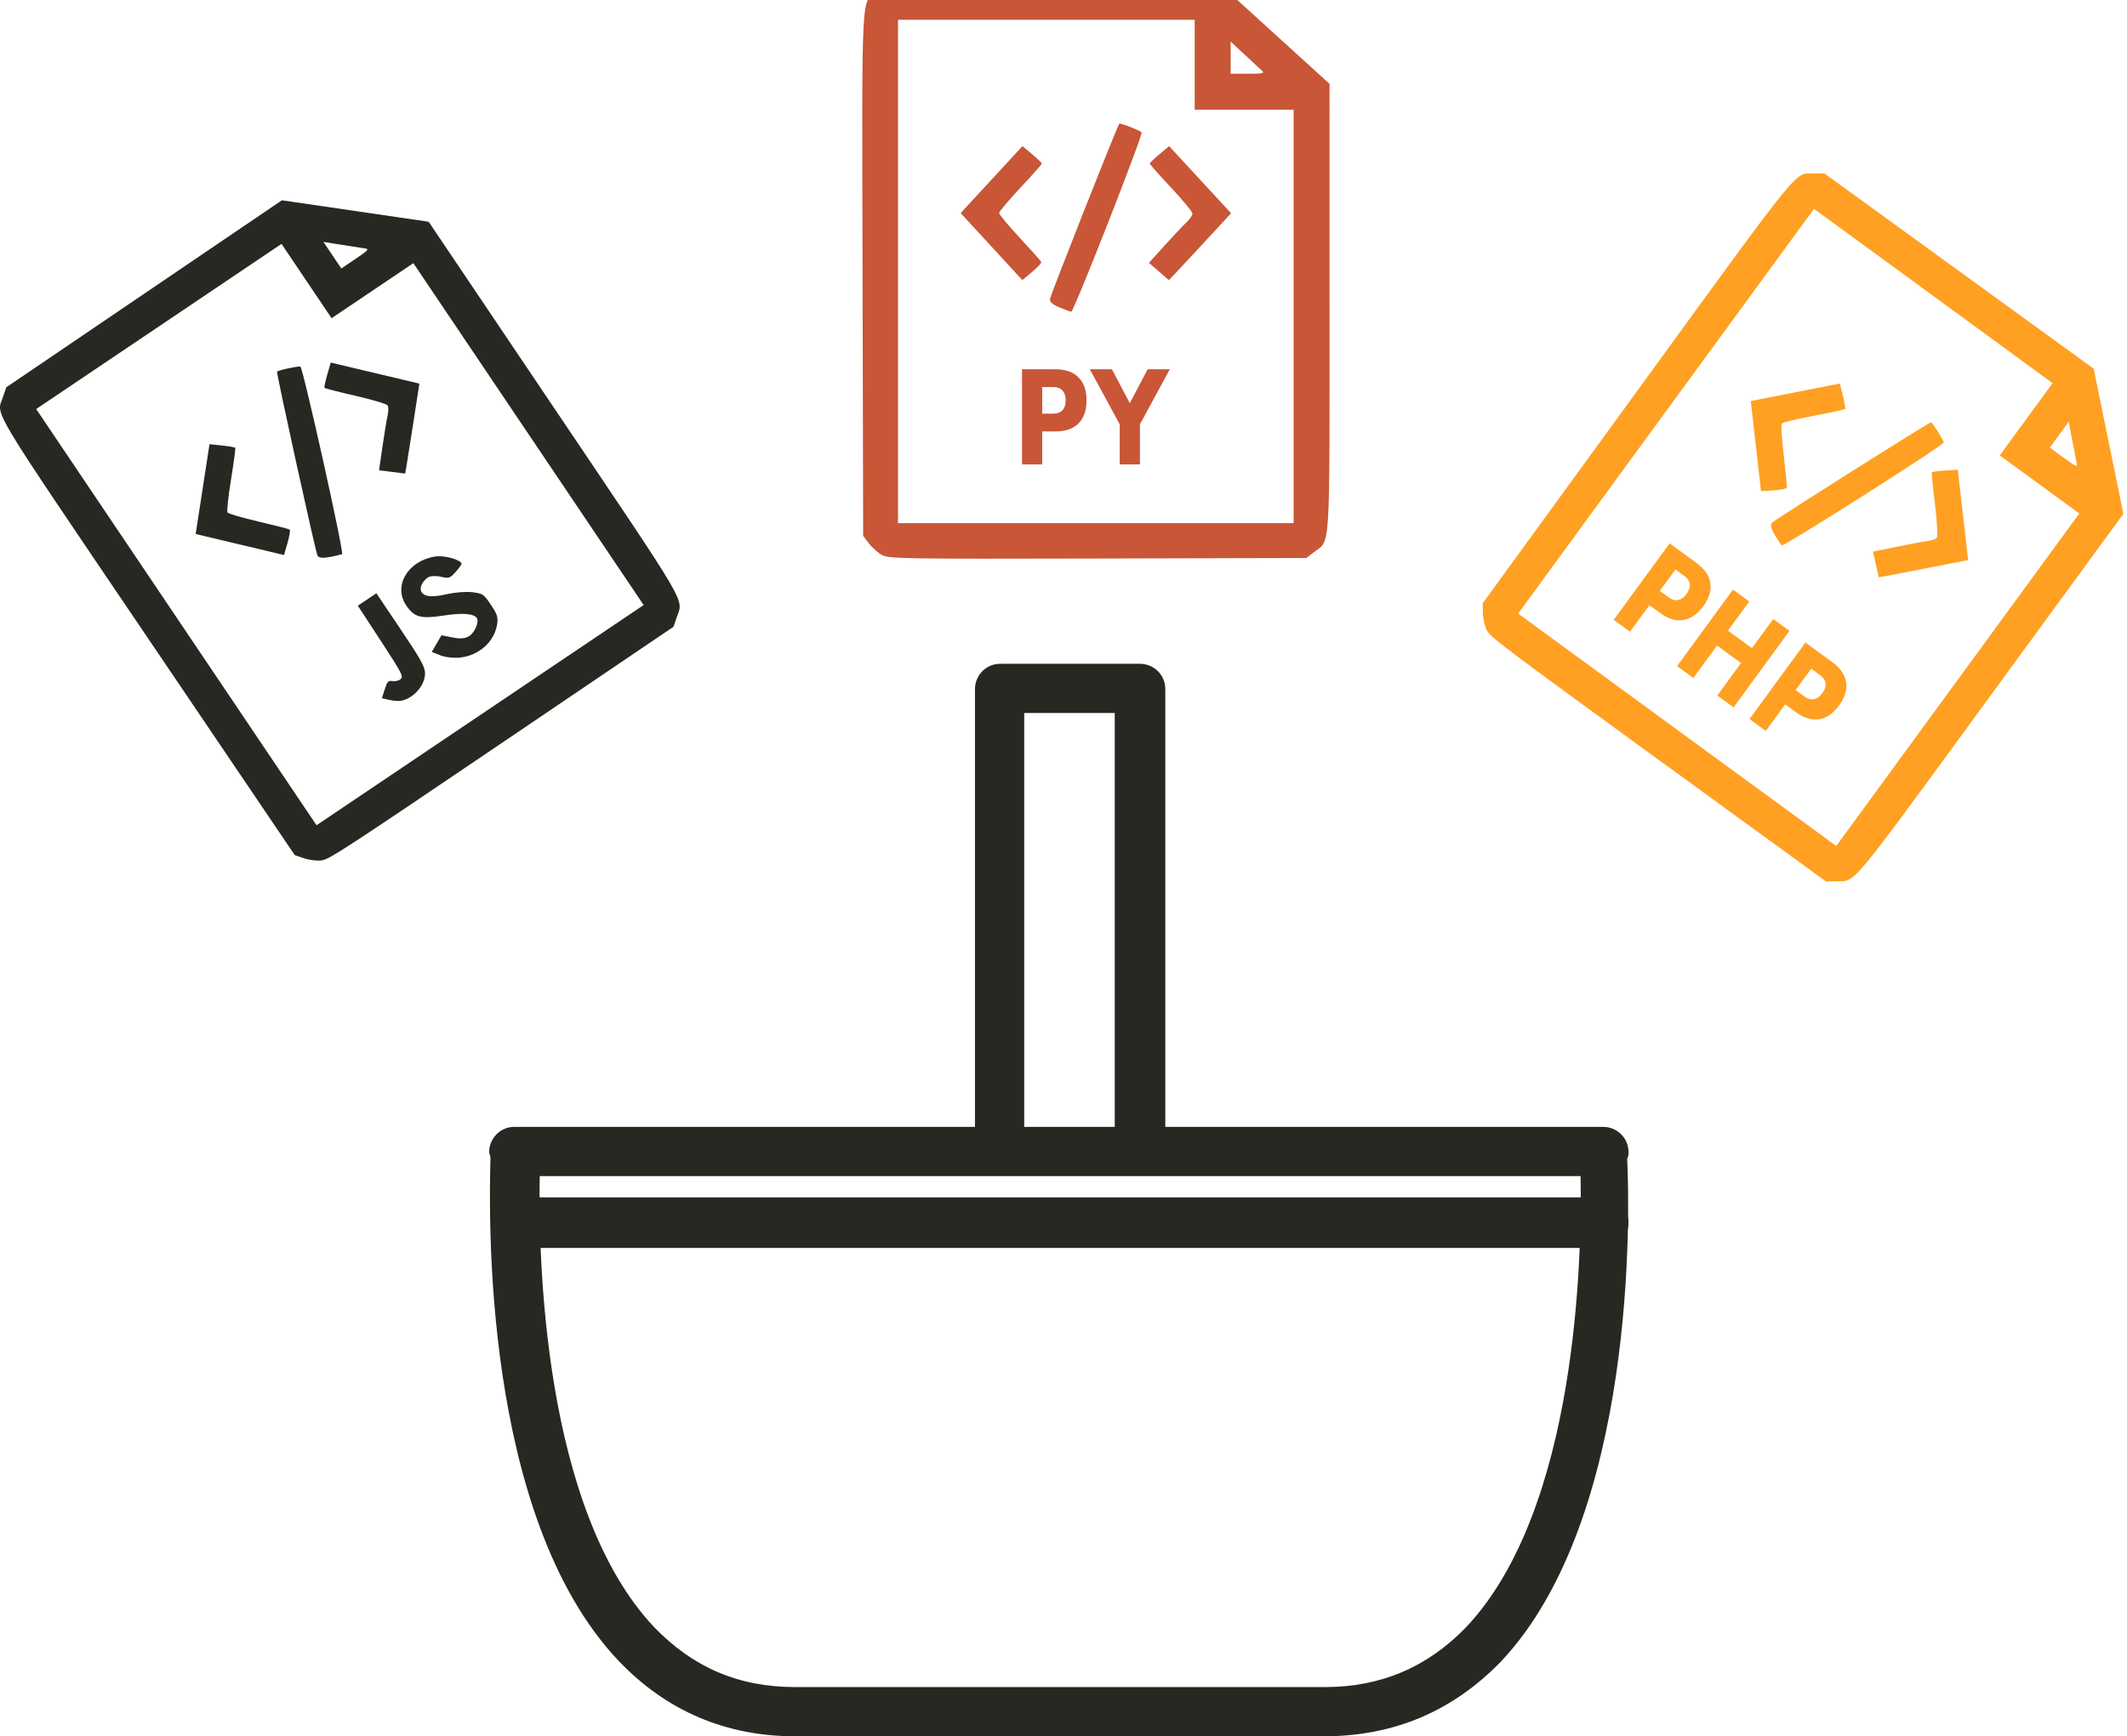 <?xml version="1.0" encoding="UTF-8" standalone="no"?>
<!-- Created with Inkscape (http://www.inkscape.org/) -->

<svg
   xmlns:dc="http://purl.org/dc/elements/1.1/"
   xmlns:cc="http://creativecommons.org/ns#"
   xmlns:rdf="http://www.w3.org/1999/02/22-rdf-syntax-ns#"
   xmlns:svg="http://www.w3.org/2000/svg"
   xmlns="http://www.w3.org/2000/svg"
   xmlns:sodipodi="http://sodipodi.sourceforge.net/DTD/sodipodi-0.dtd"
   xmlns:inkscape="http://www.inkscape.org/namespaces/inkscape"
   width="32.381mm"
   height="26.439mm"
   viewBox="0 0 114.737 93.681"
   id="svg4937"
   version="1.1"
   inkscape:version="0.91 r13725"
   sodipodi:docname="lang-basket.svg">
  <defs
     id="defs4939" />
  <sodipodi:namedview
     id="base"
     pagecolor="#ffffff"
     bordercolor="#666666"
     borderopacity="1.0"
     inkscape:pageopacity="0.0"
     inkscape:pageshadow="2"
     inkscape:zoom="0.98994949"
     inkscape:cx="12.857672"
     inkscape:cy="105.52264"
     inkscape:document-units="px"
     inkscape:current-layer="layer1"
     showgrid="false"
     fit-margin-top="0"
     fit-margin-left="0"
     fit-margin-right="0"
     fit-margin-bottom="0"
     inkscape:window-width="1920"
     inkscape:window-height="1016"
     inkscape:window-x="0"
     inkscape:window-y="27"
     inkscape:window-maximized="1" />
  <g
     inkscape:label="Capa 1"
     inkscape:groupmode="layer"
     id="layer1"
     transform="translate(-78.339,-545.581)">
    <g
       id="g5560">
      <path
         style="fill:#272822;fill-opacity:1"
         d="m 95.696,592.006 c -0.244,0.032 -0.671,-0.018 -0.95,-0.112 l -0.506,-0.171 -7.884,-11.653 C 77.57,567.086 78.146,568.046 78.505,566.987 l 0.172,-0.508 7.434,-5.046 7.434,-5.046 3.959,0.579 3.959,0.579 6.707,9.961 c 7.465,11.087 7.027,10.338 6.673,11.384 l -0.172,0.508 -9.266,6.274 c -8.427,5.705 -9.306,6.279 -9.71,6.333 z m 11.152,-23.002 -6.211,-9.224 -2.206,1.485 -2.206,1.485 -1.35,-2.005 -1.35,-2.005 -6.617,4.456 -6.617,4.456 7.561,11.229 7.561,11.229 8.823,-5.941 8.823,-5.941 -6.211,-9.224 z m -6.853,14.384 c -0.14,0.031 -0.436,0.01 -0.656,-0.041 l -0.4,-0.094 0.156,-0.48 c 0.141,-0.435 0.181,-0.476 0.43,-0.44 0.151,0.022 0.346,-0.031 0.434,-0.118 0.146,-0.145 0.059,-0.312 -1.078,-2.055 l -1.238,-1.897 0.499,-0.336 0.499,-0.336 1.286,1.91 c 1.035,1.538 1.295,1.99 1.333,2.319 0.074,0.642 -0.557,1.425 -1.266,1.569 z m 3.157,-2.325 c -0.329,0.036 -0.806,-0.019 -1.06,-0.121 l -0.461,-0.186 0.261,-0.448 0.261,-0.448 0.604,0.118 c 0.434,0.085 0.692,0.059 0.915,-0.091 0.285,-0.192 0.519,-0.766 0.389,-0.958 -0.162,-0.241 -0.782,-0.29 -1.752,-0.139 -1.269,0.197 -1.623,0.104 -2.06,-0.545 -0.706,-1.049 0.076,-2.386 1.54,-2.632 0.469,-0.079 1.287,0.125 1.448,0.361 0.024,0.035 -0.113,0.237 -0.303,0.449 -0.327,0.366 -0.371,0.381 -0.819,0.277 -0.26,-0.06 -0.571,-0.043 -0.69,0.037 -0.321,0.216 -0.482,0.59 -0.343,0.796 0.175,0.26 0.588,0.288 1.414,0.097 0.398,-0.088 0.99,-0.135 1.318,-0.095 0.567,0.068 0.617,0.102 1.004,0.677 0.341,0.506 0.396,0.677 0.34,1.045 -0.146,0.948 -0.975,1.694 -2.004,1.805 z m -6.997,-5.434 c -0.404,0.079 -0.61,0.061 -0.691,-0.073 -0.095,-0.16 -2.208,-9.767 -2.18,-9.919 0.012,-0.065 1.079,-0.305 1.256,-0.277 0.137,0.018 2.37,10.058 2.252,10.122 -0.037,0.01 -0.319,0.086 -0.635,0.152 z m -4.879,-0.667 -2.382,-0.569 0.373,-2.422 0.373,-2.422 0.676,0.07 c 0.372,0.039 0.693,0.096 0.714,0.127 0.021,0.03 -0.083,0.802 -0.23,1.714 -0.148,0.912 -0.233,1.71 -0.19,1.774 0.043,0.064 0.798,0.285 1.678,0.49 0.88,0.205 1.634,0.399 1.676,0.431 0.042,0.032 -0.009,0.354 -0.114,0.716 l -0.191,0.658 -2.382,-0.569 z m 8.215,-3.917 -0.704,-0.088 0.181,-1.262 c 0.1,-0.694 0.225,-1.45 0.278,-1.681 0.053,-0.23 0.054,-0.482 0.002,-0.56 -0.052,-0.078 -0.832,-0.31 -1.732,-0.516 -0.9,-0.206 -1.654,-0.4 -1.675,-0.432 -0.021,-0.031 0.047,-0.35 0.151,-0.709 l 0.189,-0.652 2.39,0.567 2.39,0.567 -0.306,1.985 c -0.168,1.092 -0.341,2.184 -0.383,2.427 l -0.077,0.442 -0.704,-0.088 z m -1.43,-12.054 c -0.13,-0.018 -0.695,-0.107 -1.256,-0.196 l -1.02,-0.162 0.483,0.717 0.483,0.717 0.773,-0.521 c 0.649,-0.437 0.735,-0.526 0.537,-0.555 z"
         id="path6016"
         inkscape:connector-curvature="0" />
      <g
         style="fill:#ffa022;fill-opacity:1"
         transform="matrix(0.078,0.057,-0.057,0.078,-118.71,678.235)"
         id="g6579">
        <path
           style="fill:#ffa022;fill-opacity:1"
           d="m 1714.747,-2517.653 c -2.283,-1.131 -5.658,-4.032 -7.5,-6.447 l -3.349,-4.391 -0.328,-145.501 c -0.365,-162.136 -0.969,-150.569 8.219,-157.577 l 4.414,-3.367 92.916,-0.336 92.916,-0.336 30.612,27.836 30.612,27.836 0.01,124.186 c 0.01,138.223 0.567,129.274 -8.509,136.197 l -4.414,3.367 -115.723,0.294 c -105.241,0.268 -116.099,0.108 -119.873,-1.761 z m 228.525,-132.908 0,-115 -27.5,0 -27.5,0 0,-25 0,-25 -82.5,0 -82.5,0 0,140 0,140 110,0 110,0 z m -130,-4.942 c -3.936,-1.611 -5.588,-2.997 -5.501,-4.618 0.103,-1.919 37.479,-96.538 38.586,-97.68 0.478,-0.494 11.012,3.619 12.387,4.837 1.068,0.946 -37.764,99.972 -39.149,99.834 -0.383,-0.038 -3.228,-1.106 -6.322,-2.372 z m -38.005,-33.903 -17.151,-18.638 17.189,-18.624 17.189,-18.624 5.389,4.505 c 2.964,2.478 5.389,4.823 5.389,5.212 0,0.389 -5.344,6.408 -11.875,13.376 -6.531,6.968 -11.875,13.323 -11.875,14.122 0,0.799 5.203,7.052 11.562,13.895 6.359,6.843 11.709,12.864 11.887,13.381 0.179,0.517 -2.123,2.986 -5.114,5.486 l -5.439,4.547 z m 93.102,13.848 -5.528,-4.818 8.839,-9.78 c 4.861,-5.379 10.302,-11.144 12.091,-12.81 1.789,-1.667 3.252,-3.825 3.252,-4.797 0,-0.972 -5.344,-7.467 -11.875,-14.435 -6.531,-6.968 -11.875,-12.987 -11.875,-13.376 0,-0.389 2.425,-2.734 5.389,-5.212 l 5.389,-4.505 17.23,18.669 17.23,18.669 -14.093,15.259 c -7.751,8.392 -15.539,16.766 -17.307,18.607 l -3.214,3.348 z m 57.359,-111.659 c -1.007,-0.91 -5.346,-4.934 -9.643,-8.94 l -7.812,-7.285 0,8.94 0,8.94 9.643,0 c 8.091,0 9.348,-0.266 7.812,-1.655 z"
           id="path6014"
           inkscape:connector-curvature="0"
           sodipodi:nodetypes="cscsscccccsscscccccccccccccccsccscscccccssssccccccscscsscccsccccccccsc" />
        <g
           id="flowRoot6018"
           style="font-style:normal;font-variant:normal;font-weight:bold;font-stretch:normal;font-size:40px;line-height:100%;font-family:sans-serif;-inkscape-font-specification:'sans-serif Bold';letter-spacing:0px;word-spacing:0px;fill:#ffa022;fill-opacity:1;stroke:none;stroke-width:1px;stroke-linecap:butt;stroke-linejoin:miter;stroke-opacity:1"
           transform="matrix(1.495,0,0,1.815,-769.585,-5389.996)">
          <path
             id="path5554"
             d="m 1697.672,1527.736 12.48,0 q 5.566,0 8.535,2.481 2.988,2.461 2.988,7.031 0,4.59 -2.988,7.07 -2.969,2.461 -8.535,2.461 l -4.961,0 0,10.117 -7.519,0 0,-29.16 z m 7.519,5.449 0,8.145 4.16,0 q 2.188,0 3.379,-1.055 1.191,-1.074 1.191,-3.027 0,-1.953 -1.191,-3.008 -1.191,-1.055 -3.379,-1.055 l -4.16,0 z"
             inkscape:connector-curvature="0" />
          <path
             id="path5556"
             d="m 1726.969,1527.736 7.519,0 0,11.113 11.094,0 0,-11.113 7.52,0 0,29.16 -7.52,0 0,-12.363 -11.094,0 0,12.363 -7.519,0 0,-29.16 z"
             inkscape:connector-curvature="0" />
          <path
             id="path5558"
             d="m 1760.484,1527.736 12.48,0 q 5.566,0 8.535,2.481 2.988,2.461 2.988,7.031 0,4.59 -2.988,7.07 -2.969,2.461 -8.535,2.461 l -4.961,0 0,10.117 -7.519,0 0,-29.16 z m 7.519,5.449 0,8.145 4.16,0 q 2.188,0 3.379,-1.055 1.191,-1.074 1.191,-3.027 0,-1.953 -1.191,-3.008 -1.191,-1.055 -3.379,-1.055 l -4.16,0 z"
             inkscape:connector-curvature="0" />
        </g>
      </g>
      <g
         style="fill:#c85637;fill-opacity:1"
         transform="matrix(0.097,0,0,0.097,-73.552,820.34)"
         id="g6040">
        <path
           sodipodi:nodetypes="cscsscccccsscscccccccccccccccsccscscccccssssccccccscscsscccsccccccccsc"
           inkscape:connector-curvature="0"
           id="path6028"
           d="m 2056.747,-2523.653 c -2.283,-1.131 -5.658,-4.032 -7.5,-6.447 l -3.349,-4.391 -0.328,-145.501 c -0.365,-162.136 -0.969,-150.569 8.219,-157.577 l 4.414,-3.367 92.916,-0.336 92.916,-0.336 30.612,27.836 30.612,27.836 0.01,124.186 c 0.01,138.223 0.567,129.274 -8.509,136.197 l -4.414,3.367 -115.723,0.294 c -105.241,0.268 -116.099,0.108 -119.873,-1.761 z m 228.525,-132.908 0,-115 -27.5,0 -27.5,0 0,-25 0,-25 -82.5,0 -82.5,0 0,140 0,140 110,0 110,0 z m -130,-4.942 c -3.936,-1.611 -5.588,-2.997 -5.501,-4.618 0.103,-1.919 37.479,-96.538 38.586,-97.68 0.478,-0.494 11.012,3.619 12.387,4.837 1.068,0.946 -37.764,99.972 -39.149,99.834 -0.383,-0.038 -3.228,-1.106 -6.322,-2.372 z m -38.005,-33.903 -17.151,-18.638 17.189,-18.624 17.189,-18.624 5.389,4.505 c 2.964,2.478 5.389,4.823 5.389,5.212 0,0.389 -5.344,6.408 -11.875,13.376 -6.531,6.968 -11.875,13.323 -11.875,14.122 0,0.799 5.203,7.052 11.562,13.895 6.359,6.843 11.709,12.864 11.887,13.381 0.179,0.517 -2.123,2.986 -5.114,5.486 l -5.439,4.547 z m 93.102,13.848 -5.528,-4.818 8.839,-9.78 c 4.861,-5.379 10.302,-11.144 12.091,-12.81 1.789,-1.667 3.252,-3.825 3.252,-4.797 0,-0.972 -5.344,-7.467 -11.875,-14.435 -6.531,-6.968 -11.875,-12.987 -11.875,-13.376 0,-0.389 2.425,-2.734 5.389,-5.212 l 5.389,-4.505 17.23,18.669 17.23,18.669 -14.093,15.259 c -7.751,8.392 -15.539,16.766 -17.307,18.607 l -3.214,3.348 z m 57.359,-111.659 c -1.007,-0.91 -5.346,-4.934 -9.643,-8.94 l -7.812,-7.285 0,8.94 0,8.94 9.643,0 c 8.091,0 9.348,-0.266 7.812,-1.655 z"
           style="fill:#c85637;fill-opacity:1" />
        <g
           id="flowRoot6030"
           style="font-style:normal;font-variant:normal;font-weight:bold;font-stretch:normal;font-size:40px;line-height:100%;font-family:sans-serif;-inkscape-font-specification:'sans-serif Bold';letter-spacing:0px;word-spacing:0px;fill:#c85637;fill-opacity:1;stroke:none;stroke-width:1px;stroke-linecap:butt;stroke-linejoin:miter;stroke-opacity:1"
           transform="matrix(1.495,0,0,1.815,-403.787,-5399.996)">
          <path
             id="path5549"
             d="m 1697.672,1527.736 12.48,0 q 5.566,0 8.535,2.481 2.988,2.461 2.988,7.031 0,4.59 -2.988,7.07 -2.969,2.461 -8.535,2.461 l -4.961,0 0,10.117 -7.519,0 0,-29.16 z m 7.519,5.449 0,8.145 4.16,0 q 2.188,0 3.379,-1.055 1.191,-1.074 1.191,-3.027 0,-1.953 -1.191,-3.008 -1.191,-1.055 -3.379,-1.055 l -4.16,0 z"
             inkscape:connector-curvature="0" />
          <path
             id="path5551"
             d="m 1722.906,1527.736 8.223,0 6.641,10.391 6.641,-10.391 8.242,0 -11.113,16.875 0,12.285 -7.52,0 0,-12.285 -11.113,-16.875 z"
             inkscape:connector-curvature="0" />
        </g>
      </g>
      <g
         style="fill:#272822;fill-opacity:1"
         transform="matrix(0.718,0,0,0.718,99.34,575.366)"
         id="g6074-2">
        <path
           style="fill:#272822;fill-opacity:1"
           inkscape:connector-curvature="0"
           d="M 70.2,89 30.5,89 C 25.3,89 20.8,87.1 17.2,83.3 6.9,72.4 7.5,49.5 7.6,45.5 c 0,-0.1 -0.1,-0.3 -0.1,-0.4 0,-1 0.8,-1.9 1.9,-1.9 l 81.8,0 c 1,0 1.9,0.8 1.9,1.9 0,0.2 0,0.3 -0.1,0.5 0.2,4 0.7,27 -9.5,37.8 -3.6,3.7 -8,5.6 -13.3,5.6 z M 11.3,46.9 c -0.1,5.9 0.2,25 8.6,33.9 2.9,3 6.3,4.5 10.6,4.5 l 39.8,0 c 4.2,0 7.7,-1.5 10.6,-4.5 8.4,-8.9 8.7,-28 8.6,-33.9 l -78.2,0 z"
           id="path6058-6" />
        <path
           style="fill:#272822;fill-opacity:1"
           inkscape:connector-curvature="0"
           d="m 91.2,52.3 -80.9,0 c -1,0 -1.9,-0.8 -1.9,-1.9 0,-1.1 0.8,-1.9 1.9,-1.9 l 80.9,0 c 1,0 1.9,0.8 1.9,1.9 0,1.1 -0.9,1.9 -1.9,1.9 z"
           id="path6060-1" />
        <path
           style="fill:#272822;fill-opacity:1"
           inkscape:connector-curvature="0"
           d="M 45.9,46 C 44.9,46 44,45.2 44,44.1 l 0,-33.8 c 0,-1 0.8,-1.9 1.9,-1.9 l 10.5,0 c 1,0 1.9,0.8 1.9,1.9 l 0,33.6 c 0,1 -0.8,1.9 -1.9,1.9 -1.1,0 -1.9,-0.8 -1.9,-1.9 l 0,-31.8 -6.8,0 0,32.1 c 0.1,1 -0.7,1.8 -1.8,1.8 z"
           id="path6062-5" />
      </g>
    </g>
  </g>
</svg>

